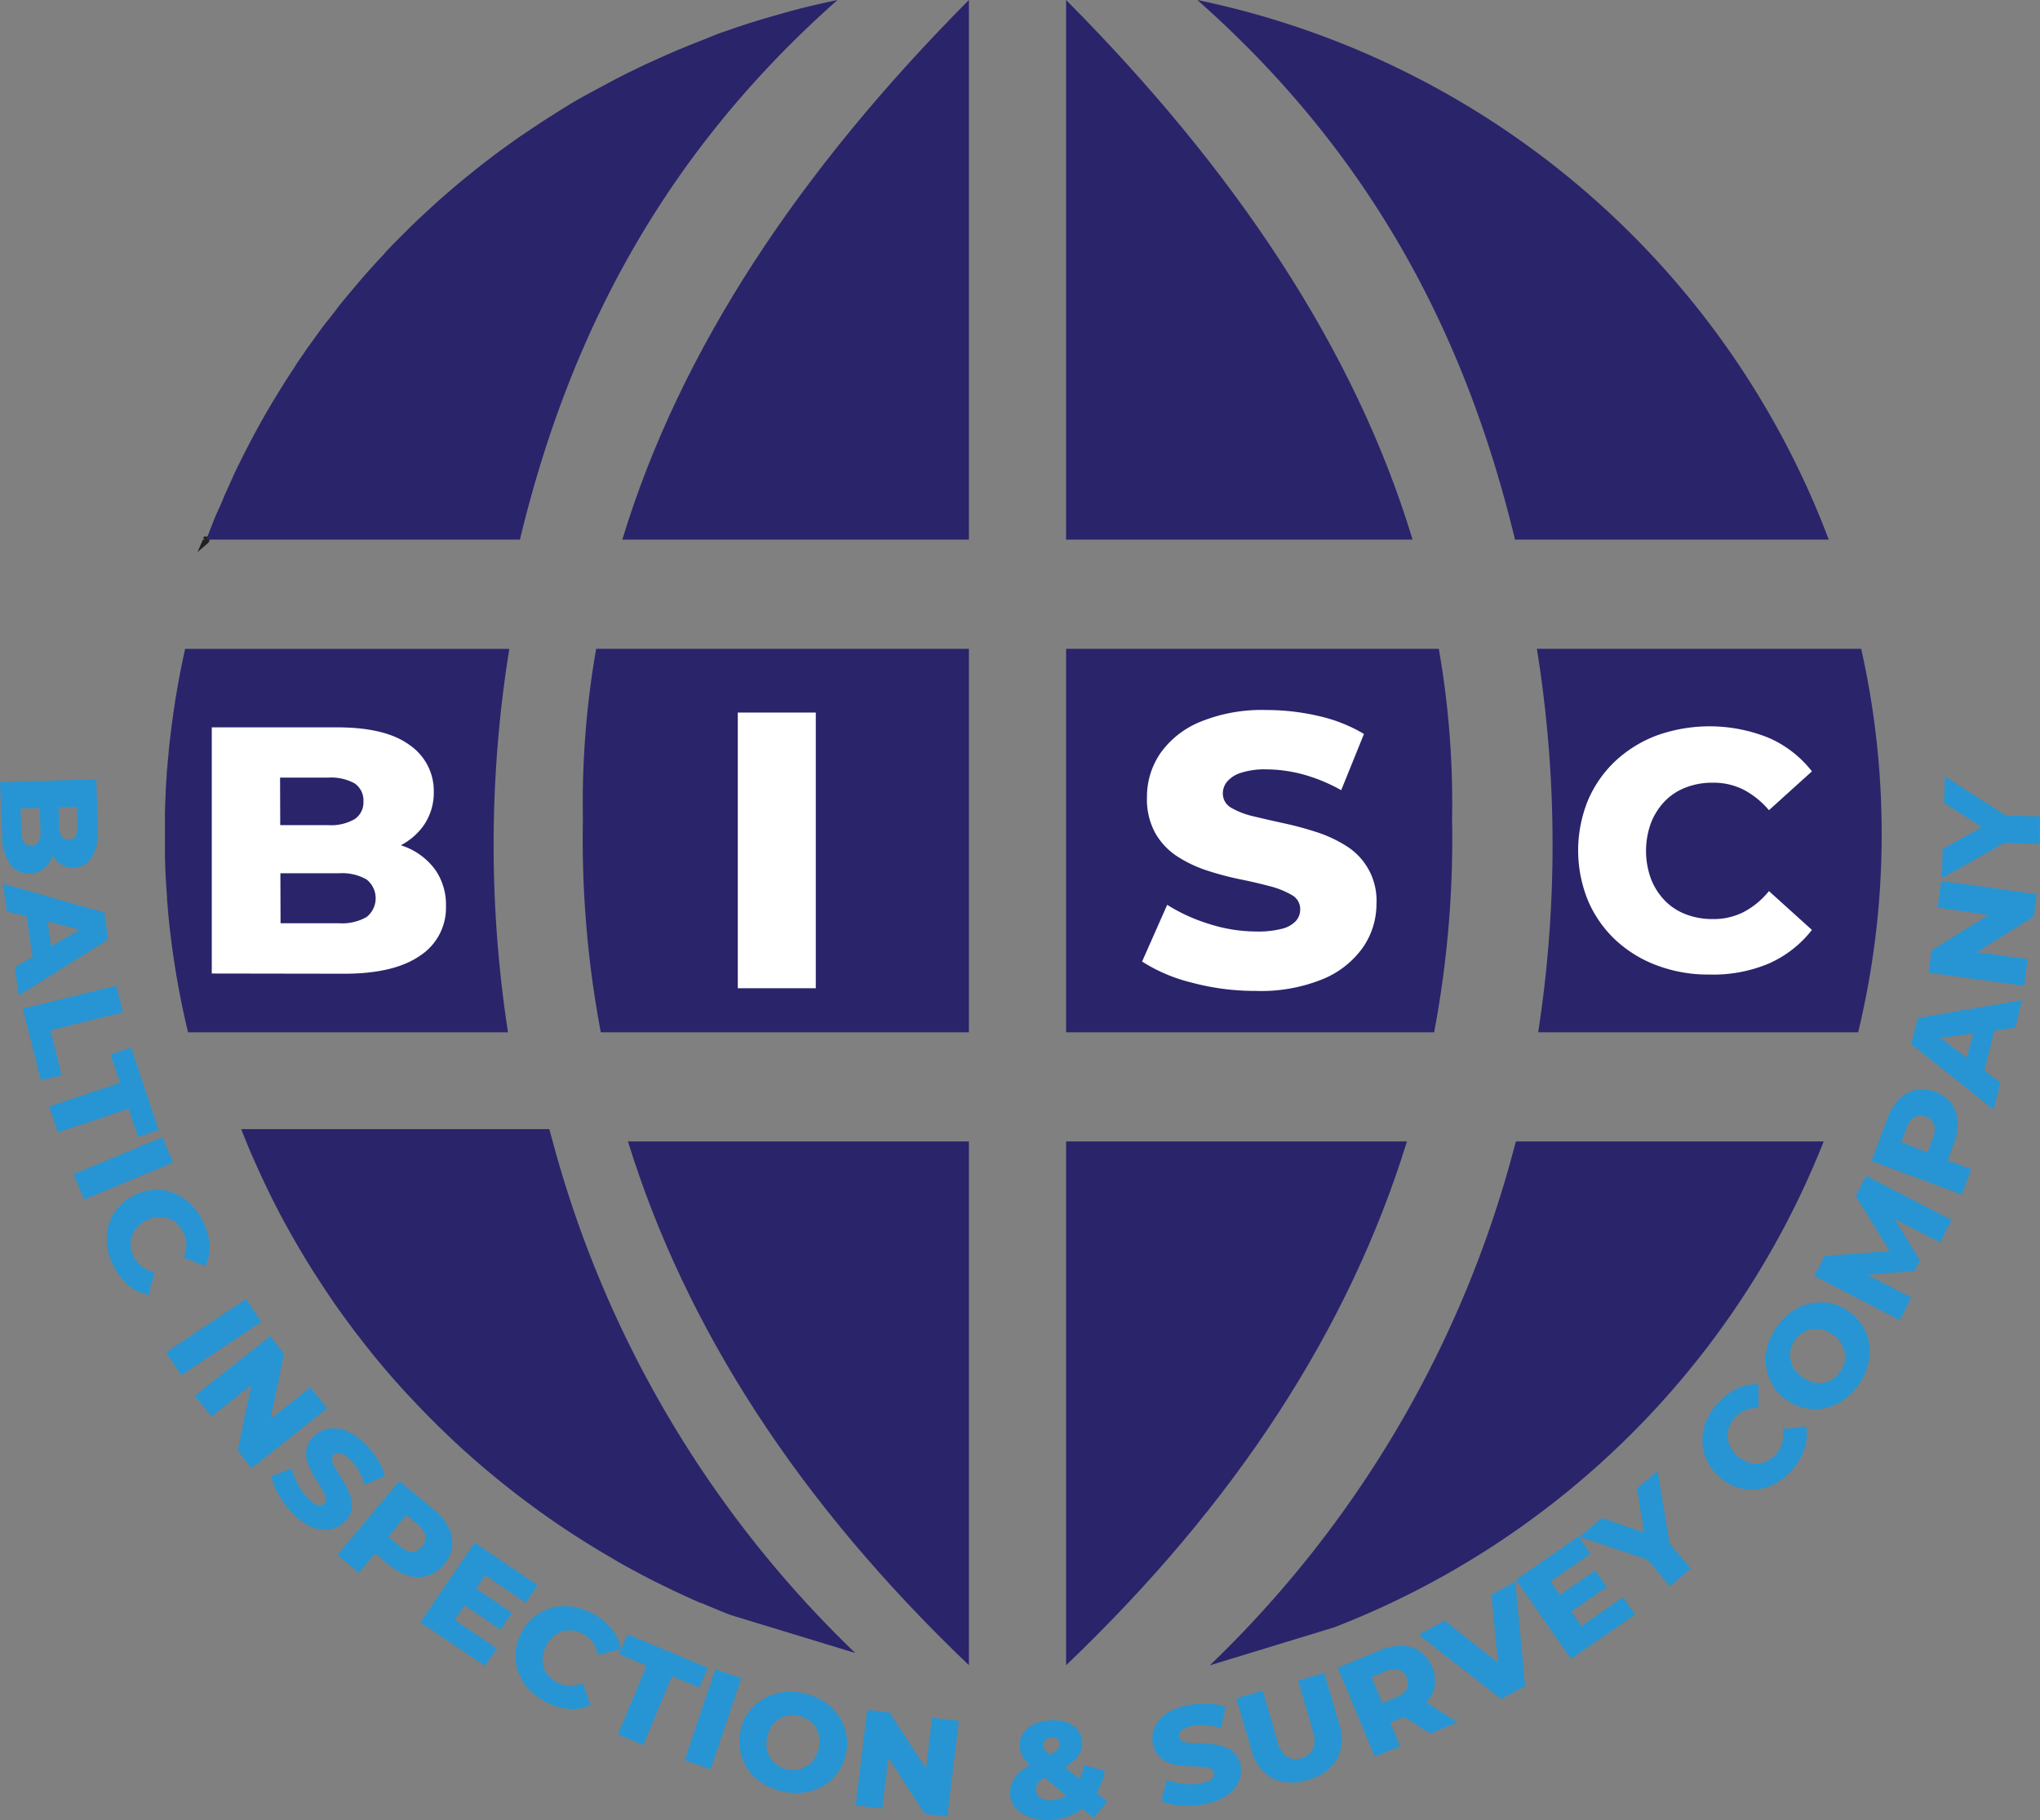 <svg xmlns="http://www.w3.org/2000/svg" viewBox="0 0 296.6 264.7"><rect x="0" y="0" width="296.6" height="264.7" fill="#808080" stroke="none"/><defs><style>.cls-1,.cls-2{fill:none;}.cls-1{stroke:#231f20;stroke-miterlimit:10;stroke-width:0.91px;}.cls-3{fill:#2a246b;}.cls-4{fill:#2795d3;}.cls-5{fill:#fff;}</style></defs><g id="Layer_2" data-name="Layer 2"><g id="Layer_1-2" data-name="Layer 1"><path class="cls-1" d="M30,78.48s0,.11-.07.17a1.15,1.15,0,0,0,.06-.17Z"/><path class="cls-2" d="M121.77,0c-26,23-39.27,49.8-46.18,78.48H30q.41-1.11.84-2.19c.31-.79.63-1.58,1-2.36s.6-1.42.91-2.12l.33-.72c.29-.66.59-1.31.9-2s.7-1.47,1.06-2.2c.13-.25.25-.5.37-.74.3-.59.6-1.18.91-1.76q1.81-3.48,3.86-6.83.68-1.12,1.38-2.22t1.41-2.16l0-.05c.48-.72,1-1.43,1.46-2.14a3,3,0,0,0,.2-.29l1.32-1.83c.51-.7,1-1.4,1.56-2.09s1-1.25,1.46-1.87,1.18-1.48,1.79-2.21,1.12-1.33,1.69-2,1-1.14,1.5-1.71l.22-.24c.58-.64,1.17-1.28,1.77-1.91l0-.05c.59-.62,1.17-1.23,1.77-1.83l1.84-1.84q.93-.91,1.89-1.8t1.92-1.77c.4-.36.8-.72,1.21-1.07.9-.79,1.82-1.57,2.74-2.33.62-.51,1.23-1,1.86-1.51l.18-.14c.57-.45,1.14-.9,1.72-1.34q2.28-1.74,4.64-3.38l2-1.34.14-.09c.69-.46,1.39-.92,2.1-1.37l.29-.18q1-.64,2-1.26c.75-.46,1.51-.91,2.27-1.34S86,13.4,86.71,13l.1-.05,2.33-1.25.24-.13c.7-.36,1.4-.72,2.11-1.07l2.38-1.15,1-.45,1.44-.65c.81-.36,1.62-.72,2.44-1.06s1.64-.68,2.46-1,1.66-.65,2.5-1,1.66-.61,2.5-.9h0c.82-.29,1.64-.56,2.47-.84l.44-.14,2-.61,1-.29,1.83-.52c.85-.24,1.71-.47,2.56-.69Q119.08.57,121.77,0Z"/><path class="cls-2" d="M140.87,0V78.48H90.48C98.89,50.79,116.29,24.74,140.87,0Z"/><path class="cls-2" d="M205.38,78.48H155V0C179.57,24.74,197,50.79,205.38,78.48Z"/><path class="cls-2" d="M265.89,78.48H220.27C213.36,49.79,200.1,23,174.08,0A125.36,125.36,0,0,1,265.89,78.48Z"/><path class="cls-2" d="M124.32,240.37h-.09a124.11,124.11,0,0,1-18-5.49c-.73-.28-1.45-.57-2.17-.87s-1.38-.57-2.07-.87l-.09,0c-.62-.26-1.23-.53-1.84-.81-1.52-.69-3-1.4-4.49-2.14-.61-.3-1.22-.61-1.82-.93l-.31-.16-1.59-.85c-.7-.38-1.4-.76-2.09-1.16l-1-.6q-2.27-1.31-4.47-2.72c-.7-.44-1.4-.89-2.09-1.35l-.13-.09-1.22-.83-1.24-.85c-.59-.42-1.17-.83-1.75-1.26s-1.24-.91-1.85-1.37c-3.08-2.33-6.05-4.8-8.9-7.38l-1.45-1.35-.2-.19-1.62-1.56q-.94-.93-1.86-1.86l-1.36-1.41L59,202.53c-.52-.56-1-1.13-1.53-1.7q-1.59-1.8-3.09-3.64c-.44-.55-.88-1.09-1.31-1.64s-.94-1.21-1.41-1.82l-.06-.07-1.3-1.76q-1.37-1.86-2.64-3.76t-2.5-3.85c-.81-1.31-1.6-2.62-2.36-3.95l-.26-.45-.87-1.56c-1.11-2-2.16-4.08-3.15-6.16l-.78-1.67c-.12-.27-.25-.54-.37-.82-.58-1.27-1.13-2.56-1.66-3.86-.22-.54-.43-1.07-.64-1.61h44.8c.22.84.45,1.67.68,2.51A161,161,0,0,0,124.32,240.37Z"/><path class="cls-2" d="M140.87,166v76.17Q103.94,206.91,91.3,166Z"/><path class="cls-2" d="M204.56,166Q191.93,206.92,155,242.18V166Z"/><path class="cls-2" d="M265.15,166A125.52,125.52,0,0,1,176,242.16h-.07a161,161,0,0,0,43.79-73.65c.23-.84.46-1.67.68-2.51Z"/><path class="cls-2" d="M74.05,94.36a178.94,178.94,0,0,0-.19,55.77H27.34c-.19-.78-.37-1.56-.54-2.35-.07-.3-.13-.59-.19-.89-.1-.46-.2-.92-.29-1.38q-1.14-5.69-1.75-11.55c-.06-.52-.11-1.05-.15-1.57s-.09-1-.13-1.57c0-.11,0-.22,0-.33q-.24-3-.31-6c0-.11,0-.22,0-.33,0-.32,0-.65,0-1,0-.63,0-1.26,0-1.89,0-.83,0-1.67,0-2.5,0-1.12.05-2.23.11-3.34,0-.83.08-1.65.14-2.48,0-.59.08-1.19.14-1.79,0-.33.05-.67.08-1l.06-.66q.09-1,.21-2t.24-2c.13-1,.28-2.07.44-3.09.07-.48.15-1,.23-1.43.24-1.43.5-2.84.78-4.25.14-.65.27-1.3.42-1.94,0-.14.06-.28.1-.42Z"/><path class="cls-2" d="M140.87,94.36v55.77H87.35a151.47,151.47,0,0,1-2.6-31.06,129.26,129.26,0,0,1,1.93-24.71Z"/><path class="cls-2" d="M208.51,150.13H155V94.36h54.19a129.26,129.26,0,0,1,1.93,24.71A151.47,151.47,0,0,1,208.51,150.13Z"/><path class="cls-2" d="M273.58,121.28a122.57,122.57,0,0,1-3.42,28.85H223.64a178.94,178.94,0,0,0-.19-55.77H270.6A122.57,122.57,0,0,1,273.58,121.28Z"/><path class="cls-3" d="M265.89,78.48H220.27C213.36,49.79,200.1,23,174.08,0A125.36,125.36,0,0,1,265.89,78.48Z"/><path class="cls-3" d="M265.15,166A125.22,125.22,0,0,1,194,236.66L176,242.16l-.07,0h0a161,161,0,0,0,43.79-73.65c.23-.84.46-1.67.68-2.51Z"/><path class="cls-3" d="M273.58,121.28a122.57,122.57,0,0,1-3.42,28.85H223.64a178.94,178.94,0,0,0-.19-55.77H270.6A122.57,122.57,0,0,1,273.58,121.28Z"/><path class="cls-3" d="M205.38,78.48H155V0C179.57,24.74,197,50.79,205.38,78.48Z"/><path class="cls-3" d="M204.56,166Q191.93,206.92,155,242.18V166Z"/><path class="cls-3" d="M208.51,150.13H155V94.36h54.19a129.26,129.26,0,0,1,1.93,24.71A151.47,151.47,0,0,1,208.51,150.13Z"/><path class="cls-3" d="M73.86,150.13H27.34c-.19-.78-.37-1.56-.54-2.35-.07-.3-.13-.59-.19-.89-.1-.46-.2-.92-.29-1.38q-1.14-5.69-1.75-11.55c-.06-.52-.11-1.05-.15-1.57s-.09-1-.13-1.57c0-.11,0-.22,0-.33q-.24-3-.31-6c0-.11,0-.22,0-.33,0-.32,0-.65,0-1,0-.63,0-1.26,0-1.89,0-.83,0-1.67,0-2.5,0-1.12.05-2.23.11-3.34,0-.83.08-1.65.14-2.48,0-.59.08-1.19.14-1.79,0-.33.05-.67.08-1l.06-.66q.09-1,.21-2t.24-2c.13-1,.28-2.07.44-3.09.07-.48.15-1,.23-1.43.24-1.43.5-2.84.78-4.25.14-.65.27-1.3.42-1.94,0-.14.06-.28.1-.42H74.05A178.94,178.94,0,0,0,73.86,150.13Z"/><path class="cls-3" d="M124.32,240.37h0l-.07,0h0l-18-5.49c-.73-.28-1.45-.57-2.17-.87s-1.38-.57-2.07-.87l-.09,0c-.62-.26-1.23-.53-1.84-.81-1.52-.69-3-1.4-4.49-2.14-.61-.3-1.22-.61-1.82-.93l-.31-.16-1.59-.85c-.7-.38-1.4-.76-2.09-1.16l-1-.6q-2.27-1.31-4.47-2.72c-.7-.44-1.4-.89-2.09-1.35l-.13-.09-1.22-.83-1.24-.85c-.59-.42-1.17-.83-1.75-1.26s-1.24-.91-1.85-1.37c-3.08-2.33-6.05-4.8-8.9-7.38l-1.45-1.35-.2-.19-1.62-1.56q-.94-.93-1.86-1.86l-1.36-1.41L59,202.53c-.52-.56-1-1.13-1.53-1.7q-1.59-1.8-3.09-3.64c-.44-.55-.88-1.09-1.31-1.64s-.94-1.21-1.41-1.82l-.06-.07-1.3-1.76q-1.37-1.86-2.64-3.76t-2.5-3.85c-.81-1.31-1.6-2.62-2.36-3.95l-.26-.45-.87-1.56c-1.11-2-2.16-4.08-3.15-6.16l-.78-1.67c-.12-.27-.25-.54-.37-.82-.58-1.27-1.13-2.56-1.66-3.86-.22-.54-.43-1.07-.64-1.61h44.8c.22.84.45,1.67.68,2.51A161,161,0,0,0,124.32,240.37Z"/><path class="cls-3" d="M121.77,0c-26,23-39.27,49.8-46.18,78.48H30q.41-1.11.84-2.19c.31-.79.63-1.58,1-2.36s.6-1.42.91-2.12l.33-.72c.29-.66.59-1.31.9-2s.7-1.47,1.06-2.2c.13-.25.25-.5.37-.74.3-.59.6-1.18.91-1.76q1.81-3.48,3.86-6.83.68-1.12,1.38-2.22t1.41-2.16l0-.05c.48-.72,1-1.43,1.46-2.14a3,3,0,0,0,.2-.29l1.32-1.83c.51-.7,1-1.4,1.56-2.09s1-1.25,1.46-1.87,1.18-1.48,1.79-2.21,1.12-1.33,1.69-2,1-1.14,1.5-1.71l.22-.24c.58-.64,1.17-1.28,1.77-1.91l0-.05c.59-.62,1.17-1.23,1.77-1.83l1.84-1.84q.93-.91,1.89-1.8t1.92-1.77c.4-.36.8-.72,1.21-1.07.9-.79,1.82-1.57,2.74-2.33.62-.51,1.23-1,1.86-1.51l.18-.14c.57-.45,1.14-.9,1.72-1.34q2.28-1.74,4.64-3.38l2-1.34.14-.09c.69-.46,1.39-.92,2.1-1.37l.29-.18q1-.64,2-1.26c.75-.46,1.51-.91,2.27-1.34S86,13.4,86.71,13l.1-.05,2.33-1.25.24-.13c.7-.36,1.4-.72,2.11-1.07l2.38-1.15,1-.45,1.44-.65c.81-.36,1.62-.72,2.44-1.06s1.64-.68,2.46-1,1.66-.65,2.5-1,1.66-.61,2.5-.9h0c.82-.29,1.64-.56,2.47-.84l.44-.14,2-.61,1-.29,1.83-.52c.85-.24,1.71-.47,2.56-.69Q119.08.57,121.77,0Z"/><path class="cls-3" d="M140.87,0V78.48H90.48C98.89,50.79,116.29,24.74,140.87,0Z"/><path class="cls-3" d="M140.87,94.36v55.77H87.35a151.47,151.47,0,0,1-2.6-31.06,129.26,129.26,0,0,1,1.93-24.71Z"/><path class="cls-3" d="M140.87,166v76.17Q103.94,206.91,91.3,166Z"/><path class="cls-4" d="M0,113.74l14-.41.21,7.19a7,7,0,0,1-.9,4.21,3.15,3.15,0,0,1-2.6,1.45,3.24,3.24,0,0,1-1.91-.51,3.73,3.73,0,0,1-1.33-1.58,6.1,6.1,0,0,1-.53-2.45l1,.36a7,7,0,0,1-.37,2.6,3.86,3.86,0,0,1-1.26,1.78,3.48,3.48,0,0,1-2,.67,3.24,3.24,0,0,1-2.87-1.4,7.71,7.71,0,0,1-1.14-4.32Zm3,3.85.1,3.35a2.93,2.93,0,0,0,.39,1.57,1.2,1.2,0,0,0,1.09.49,1.19,1.19,0,0,0,1-.55,2.83,2.83,0,0,0,.31-1.59l-.11-3.63,2.74-.08.09,3a2.79,2.79,0,0,0,.38,1.5,1.15,1.15,0,0,0,1,.48,1.17,1.17,0,0,0,1-.54,2.78,2.78,0,0,0,.29-1.52l-.08-2.75Z"/><path class="cls-4" d="M.44,128.51l14.74,4.21.55,3.9-13,8.17-.58-4.12,11.25-6.53.22,1.56L1,132.55Zm3.19,3,3,.61,1,6.84-2.73,1.43Z"/><path class="cls-4" d="M3.3,146.7l13.59-3.36,1,3.89-10.54,2.6,1.61,6.53-3,.76Z"/><path class="cls-4" d="M7.15,160.92l10.3-3.45-1.38-4.12,3-1,4,12-3,1-1.37-4.1-10.3,3.45Z"/><path class="cls-4" d="M10.69,170.76l12.93-5.37,1.53,3.69-12.92,5.37Z"/><path class="cls-4" d="M16.5,184.1a8.62,8.62,0,0,1-.93-3,7.48,7.48,0,0,1,.22-2.88,6.87,6.87,0,0,1,1.31-2.51,7.73,7.73,0,0,1,5.24-2.67,6.79,6.79,0,0,1,2.8.41A7.44,7.44,0,0,1,27.6,175a9.52,9.52,0,0,1,2.87,5.94,6.56,6.56,0,0,1-.59,3.19l-3.18-1.23a5.08,5.08,0,0,0,.39-1.9,3.91,3.91,0,0,0-.45-1.81,4.3,4.3,0,0,0-1-1.3,3.5,3.5,0,0,0-1.29-.74,3.92,3.92,0,0,0-1.5-.14,4.52,4.52,0,0,0-1.59.48,4.58,4.58,0,0,0-1.33,1,3.83,3.83,0,0,0-.76,1.3,3.43,3.43,0,0,0-.16,1.47,4.21,4.21,0,0,0,.48,1.55,4,4,0,0,0,1.2,1.43,4.88,4.88,0,0,0,1.79.79l-.88,3.3a6.59,6.59,0,0,1-2.93-1.4A8.61,8.61,0,0,1,16.5,184.1Z"/><path class="cls-4" d="M24.14,196.68l11.64-7.77L38,192.23,26.36,200Z"/><path class="cls-4" d="M28.3,203l11-8.69,2,2.58-2.47,11.88-1-1.22,7.3-5.79,2.43,3.07-11,8.7-2-2.58L37.06,199l1,1.22-7.3,5.79Z"/><path class="cls-4" d="M42.46,220a13,13,0,0,1-2-2.7,8.51,8.51,0,0,1-1-2.62l3-1.12a9.12,9.12,0,0,0,.82,2.26,8.4,8.4,0,0,0,1.46,2,5,5,0,0,0,1,.86,1.48,1.48,0,0,0,.79.24.92.92,0,0,0,.61-.27.83.83,0,0,0,.21-.82,4.34,4.34,0,0,0-.49-1.16c-.24-.43-.52-.88-.83-1.36a16,16,0,0,1-.87-1.53,6.78,6.78,0,0,1-.58-1.65,3.38,3.38,0,0,1,1.09-3.26,4,4,0,0,1,2.09-1.1,4.88,4.88,0,0,1,2.63.34,8.69,8.69,0,0,1,2.87,2.05,12.23,12.23,0,0,1,1.7,2.17,8,8,0,0,1,1,2.35L53,215.92a9.08,9.08,0,0,0-.81-2A7.74,7.74,0,0,0,51,212.36a4,4,0,0,0-1.06-.82,1.51,1.51,0,0,0-.84-.2.89.89,0,0,0-.58.26.83.83,0,0,0-.23.84,4,4,0,0,0,.49,1.13c.25.42.53.87.85,1.37s.6,1,.87,1.53a6.7,6.7,0,0,1,.58,1.62,3.59,3.59,0,0,1,0,1.66,3.53,3.53,0,0,1-1,1.6,4,4,0,0,1-2.1,1.07,4.73,4.73,0,0,1-2.64-.34A8.6,8.6,0,0,1,42.46,220Z"/><path class="cls-4" d="M49.05,226.14l9-10.75,5,4.13a8.25,8.25,0,0,1,2.18,2.62,4.83,4.83,0,0,1,.52,2.77,4.91,4.91,0,0,1-1.18,2.6,5,5,0,0,1-2.36,1.64,5,5,0,0,1-2.8,0,8.06,8.06,0,0,1-3-1.66l-3.26-2.72,2.5-.18-3.46,4.14Zm6.23-1.23-.19-2.58,3.07,2.56a2.86,2.86,0,0,0,1.79.8,2.13,2.13,0,0,0,1.92-2.31,2.8,2.8,0,0,0-1.09-1.62l-3.07-2.56,2.54-.25Z"/><path class="cls-4" d="M66.11,235.59l6.12,4.14-1.72,2.56-9.39-6.35L69,224.34l9.17,6.2-1.72,2.55-5.91-4ZM69,230.88l5.43,3.68L72.75,237l-5.44-3.68Z"/><path class="cls-4" d="M79.26,247.48a8.77,8.77,0,0,1-2.48-1.93,7.38,7.38,0,0,1-1.46-2.48,6.85,6.85,0,0,1-.35-2.81,7.61,7.61,0,0,1,2.78-5.18,6.75,6.75,0,0,1,2.54-1.27,7.3,7.3,0,0,1,2.88-.15,8.67,8.67,0,0,1,3,1,8.82,8.82,0,0,1,2.77,2.25,6.56,6.56,0,0,1,1.34,2.95l-3.32.81a4.92,4.92,0,0,0-.76-1.79,3.89,3.89,0,0,0-1.4-1.23,4.24,4.24,0,0,0-1.54-.51,3.48,3.48,0,0,0-1.48.12,3.81,3.81,0,0,0-1.31.74,4.8,4.8,0,0,0-1.55,2.89,3.74,3.74,0,0,0,.11,1.5,3.26,3.26,0,0,0,.71,1.3,4.34,4.34,0,0,0,1.28,1,3.91,3.91,0,0,0,1.8.48,4.88,4.88,0,0,0,1.92-.37L85.87,248a6.59,6.59,0,0,1-3.2.53A8.58,8.58,0,0,1,79.26,247.48Z"/><path class="cls-4" d="M89.84,252.25l4.17-10-4-1.67,1.21-2.9,11.69,4.87-1.21,2.9-4-1.66-4.17,10Z"/><path class="cls-4" d="M99.54,256,104,242.77l3.79,1.28-4.46,13.27Z"/><path class="cls-4" d="M113.57,260.48a8.93,8.93,0,0,1-2.9-1.26,7.28,7.28,0,0,1-2.06-2.08,7,7,0,0,1-1-2.64,7,7,0,0,1,.11-3,6.76,6.76,0,0,1,1.26-2.66,7.08,7.08,0,0,1,2.15-1.85,7.18,7.18,0,0,1,2.77-.9,9.29,9.29,0,0,1,6.09,1.48,7.61,7.61,0,0,1,2,2.07,7,7,0,0,1,1.05,2.62,6.92,6.92,0,0,1-.1,3,7.3,7.3,0,0,1-1.27,2.71,6.9,6.9,0,0,1-2.14,1.85,7.68,7.68,0,0,1-2.79.89A8.86,8.86,0,0,1,113.57,260.48Zm.78-3.19a4,4,0,0,0,1.53.09,3.54,3.54,0,0,0,1.37-.5,3.77,3.77,0,0,0,1.08-1,4.43,4.43,0,0,0,.68-1.54,4.37,4.37,0,0,0,.1-1.67,3.79,3.79,0,0,0-.48-1.42,3.48,3.48,0,0,0-1-1.07,4.06,4.06,0,0,0-1.4-.63,3.93,3.93,0,0,0-1.52-.08,3.51,3.51,0,0,0-1.38.49,3.72,3.72,0,0,0-1.09,1,4.63,4.63,0,0,0-.66,1.53,4.42,4.42,0,0,0-.12,1.67,3.65,3.65,0,0,0,1.48,2.5A3.94,3.94,0,0,0,114.35,257.29Z"/><path class="cls-4" d="M124.4,262.57l1.68-13.9,3.27.4,6.6,10.18-1.55-.18,1.12-9.26,3.89.47-1.68,13.9-3.27-.39-6.62-10.19,1.55.18L128.27,263Z"/><path class="cls-4" d="M152.63,264.69a7.69,7.69,0,0,1-2.91-.41,4.86,4.86,0,0,1-2.05-1.34,3.15,3.15,0,0,1-.81-2,3.89,3.89,0,0,1,.43-2,4.88,4.88,0,0,1,1.48-1.63,14.69,14.69,0,0,1,2.59-1.49A14.87,14.87,0,0,0,153,255a3,3,0,0,0,.86-.72,1,1,0,0,0,.24-.68.88.88,0,0,0-.32-.67,1.31,1.31,0,0,0-.87-.23,1.36,1.36,0,0,0-.9.32.94.94,0,0,0-.31.76,1.21,1.21,0,0,0,.13.52,2.28,2.28,0,0,0,.46.6c.23.22.56.51,1,.85L161,262l-2,2.39-8.66-7.13a8.33,8.33,0,0,1-1.16-1.12,4.21,4.21,0,0,1-.68-1.1,3.23,3.23,0,0,1,.28-3,3.85,3.85,0,0,1,1.61-1.32,6.55,6.55,0,0,1,2.46-.54,5.76,5.76,0,0,1,2.32.34,3.66,3.66,0,0,1,1.56,1.1,3,3,0,0,1,.62,1.79,3.09,3.09,0,0,1-.42,1.68,4.63,4.63,0,0,1-1.4,1.44,14.94,14.94,0,0,1-2.48,1.33,11,11,0,0,0-1.44.82,2.73,2.73,0,0,0-.77.8,1.72,1.72,0,0,0-.21.91,1.22,1.22,0,0,0,.29.73,1.7,1.7,0,0,0,.76.51,2.88,2.88,0,0,0,1.16.16,4.29,4.29,0,0,0,2.14-.64,5,5,0,0,0,1.65-1.73,7.16,7.16,0,0,0,.91-2.71l3.1.81a9.14,9.14,0,0,1-1.48,3.67,8.08,8.08,0,0,1-2.77,2.5A8.21,8.21,0,0,1,152.63,264.69Z"/><path class="cls-4" d="M175,262.42a13.45,13.45,0,0,1-3.39.17,9,9,0,0,1-2.75-.61l.77-3.13a9.54,9.54,0,0,0,2.34.59,8,8,0,0,0,2.5-.06,5.17,5.17,0,0,0,1.3-.37,1.53,1.53,0,0,0,.64-.53.92.92,0,0,0,.12-.65.82.82,0,0,0-.57-.64,4.61,4.61,0,0,0-1.22-.24c-.49,0-1-.07-1.6-.08s-1.15-.06-1.75-.14a6.46,6.46,0,0,1-1.69-.45,3.57,3.57,0,0,1-1.33-1,3.53,3.53,0,0,1-.76-1.75,4,4,0,0,1,.27-2.35,4.75,4.75,0,0,1,1.76-2,8.61,8.61,0,0,1,3.31-1.23,12.68,12.68,0,0,1,2.75-.18,8.11,8.11,0,0,1,2.5.49l-.67,3.09a8.48,8.48,0,0,0-2.12-.45,8.17,8.17,0,0,0-1.93.08,4,4,0,0,0-1.28.42,1.67,1.67,0,0,0-.64.58,1,1,0,0,0-.11.63.85.85,0,0,0,.57.66,4.27,4.27,0,0,0,1.21.23c.49,0,1,.05,1.6.06s1.18.07,1.76.14a7,7,0,0,1,1.67.44,3.5,3.5,0,0,1,1.36.95,3.55,3.55,0,0,1,.76,1.72,3.94,3.94,0,0,1-.29,2.34,4.79,4.79,0,0,1-1.76,2A8.65,8.65,0,0,1,175,262.42Z"/><path class="cls-4" d="M190.1,258.87a6.73,6.73,0,0,1-5.16-.27,6.42,6.42,0,0,1-3-4.12L179.75,247l3.84-1.12,2.14,7.36a3.8,3.8,0,0,0,1.39,2.26,2.55,2.55,0,0,0,2.1.2,2.49,2.49,0,0,0,1.66-1.3,3.81,3.81,0,0,0,0-2.65l-2.14-7.35,3.8-1.11,2.18,7.47a6.31,6.31,0,0,1-.36,5.1A6.74,6.74,0,0,1,190.1,258.87Z"/><path class="cls-4" d="M199.89,255.48l-5.39-12.92,5.95-2.48a8.22,8.22,0,0,1,3.33-.72,4.81,4.81,0,0,1,2.7.82,5.41,5.41,0,0,1,2.12,5.08,4.78,4.78,0,0,1-1.34,2.45,8.34,8.34,0,0,1-2.86,1.86l-3.91,1.63,1-2.24,2.08,5Zm1.79-6.1-2.37-1,3.69-1.53a2.85,2.85,0,0,0,1.53-1.23,1.88,1.88,0,0,0,0-1.64,1.84,1.84,0,0,0-1.15-1.13,2.75,2.75,0,0,0-1.94.21l-3.7,1.54,1-2.37Zm6.26,2.74-5.2-3.35,3.93-1.64,5.22,3.35Z"/><path class="cls-4" d="M218.26,247.1l-12-9.34,3.77-2.08,10.32,8.15-2.22,1.23-1.29-13.13,3.47-1.91,1.45,15.18Z"/><path class="cls-4" d="M229.9,236.49l6.08-4.21,1.75,2.54-9.33,6.44-8-11.52,9.11-6.29,1.75,2.53L225.44,230Zm-3.36-4.37,5.4-3.73,1.67,2.42-5.4,3.73Z"/><path class="cls-4" d="M242.79,230.7,239,226.18l2.25,1.22-11.6-3.89,3.24-2.74,8.36,2.85-1.85,1.57L238,216.44l3-2.5,2,12L242,223.6l3.82,4.52Z"/><path class="cls-4" d="M260.6,213.75a8.64,8.64,0,0,1-2.44,2,7.59,7.59,0,0,1-2.75.86,6.78,6.78,0,0,1-2.82-.3,7.21,7.21,0,0,1-2.59-1.51,7.11,7.11,0,0,1-1.82-2.38,6.8,6.8,0,0,1-.65-2.75,7.22,7.22,0,0,1,.5-2.84,9.37,9.37,0,0,1,4.46-4.86,6.53,6.53,0,0,1,3.18-.63l0,3.42a4.89,4.89,0,0,0-1.91.33,4,4,0,0,0-1.52,1.08,4.73,4.73,0,0,0-.85,1.39,3.35,3.35,0,0,0-.21,1.46,3.88,3.88,0,0,0,.42,1.45,4.83,4.83,0,0,0,2.46,2.17,3.9,3.9,0,0,0,1.49.23,3.38,3.38,0,0,0,1.43-.4,4.25,4.25,0,0,0,1.26-1,3.94,3.94,0,0,0,.89-1.64,4.9,4.9,0,0,0,.07-2l3.39-.4a6.61,6.61,0,0,1-.21,3.24A8.69,8.69,0,0,1,260.6,213.75Z"/><path class="cls-4" d="M270.25,201.36a8.68,8.68,0,0,1-2.23,2.25,7.27,7.27,0,0,1-2.68,1.18,7.38,7.38,0,0,1-2.85,0,7.34,7.34,0,0,1-4.75-3.31,7.31,7.31,0,0,1-.95-2.67,7.38,7.38,0,0,1,.16-2.91A9,9,0,0,1,258.3,193a8.88,8.88,0,0,1,2.23-2.26,7.44,7.44,0,0,1,2.67-1.17,6.94,6.94,0,0,1,5.55,1.13,7.31,7.31,0,0,1,2.07,2.16,6.84,6.84,0,0,1,.95,2.67,7.59,7.59,0,0,1-.18,2.91A8.94,8.94,0,0,1,270.25,201.36Zm-2.69-1.87a4.38,4.38,0,0,0,.63-1.4,3.42,3.42,0,0,0,0-1.46,3.75,3.75,0,0,0-.57-1.38,4.41,4.41,0,0,0-1.18-1.18,4.49,4.49,0,0,0-1.53-.71,4,4,0,0,0-1.49-.05,3.39,3.39,0,0,0-1.36.53,4.14,4.14,0,0,0-1.72,2.47,3.6,3.6,0,0,0,0,1.46,3.73,3.73,0,0,0,.57,1.39,4.57,4.57,0,0,0,1.19,1.17,4.45,4.45,0,0,0,1.52.71,3.42,3.42,0,0,0,1.49.06,3.45,3.45,0,0,0,1.37-.54A4.1,4.1,0,0,0,267.56,199.49Z"/><path class="cls-4" d="M276.21,192l-12.43-6.43,1.51-2.92,11.14-.81-.8,1.54-5.83-9.45,1.51-2.93,12.45,6.42-1.69,3.26-7.53-3.85.28-.55,4.33,7-.81,1.58-8.31.64.36-.68,7.51,3.89Z"/><path class="cls-4" d="M285.23,173.73l-13.13-4.87,2.24-6a8.41,8.41,0,0,1,1.74-2.93,4.81,4.81,0,0,1,2.44-1.41,5.39,5.39,0,0,1,5.18,1.92,5,5,0,0,1,.91,2.65,8.11,8.11,0,0,1-.58,3.36l-1.47,4-1-2.29,5.07,1.88ZM282,168.26l-2.36,1,1.39-3.75a2.83,2.83,0,0,0,.15-2,1.85,1.85,0,0,0-1.2-1.11,1.88,1.88,0,0,0-1.61.07,2.8,2.8,0,0,0-1.17,1.57l-1.39,3.75-1.08-2.32Z"/><path class="cls-4" d="M289.86,161.38l-12-9.53,1-3.82L294,145.46l-1,4L280,151.22l.39-1.53,10.47,7.74Zm-1.8-4-2.56-1.72,1.72-6.69,3.07-.28Z"/><path class="cls-4" d="M294.28,143.38l-13.87-1.92.45-3.27,10.3-6.42-.21,1.54L281.71,132l.54-3.88,13.87,1.92-.45,3.26-10.3,6.45.21-1.54,9.23,1.27Z"/><path class="cls-4" d="M296.48,122.74l-5.92-.17,2.41-.86-10.64,6,.12-4.24,7.72-4.32-.08,2.42-7.44-4.81.12-3.87L293,119.51l-2.36-.94,5.92.17Z"/><path class="cls-5" d="M30.79,141.58v-35.8H49q7.11,0,10.59,2.6a8.08,8.08,0,0,1,3.48,6.76A8.38,8.38,0,0,1,61.63,120a9.36,9.36,0,0,1-4.09,3.27,15.37,15.37,0,0,1-6.24,1.18l1-2.46a17.41,17.41,0,0,1,6.58,1.15,9.77,9.77,0,0,1,4.4,3.35,8.87,8.87,0,0,1,1.56,5.27A8.31,8.31,0,0,1,61.05,139q-3.77,2.61-11,2.61Zm10-7.31h8.5a7.18,7.18,0,0,0,4-.9,3.48,3.48,0,0,0,0-5.47,7.18,7.18,0,0,0-4-.9H40.05v-7h7.67a6.86,6.86,0,0,0,3.84-.87,2.91,2.91,0,0,0,1.28-2.56,3,3,0,0,0-1.28-2.64,7.06,7.06,0,0,0-3.84-.84h-7Z"/><path class="cls-5" d="M107.27,143.72V103.63h11.34v40.09Z"/><path class="cls-5" d="M182.61,144.11a35.46,35.46,0,0,1-9.35-1.21,24,24,0,0,1-7.21-3.06l3.65-8.25a25.48,25.48,0,0,0,6.09,2.78,22.63,22.63,0,0,0,6.88,1.1,13.74,13.74,0,0,0,3.73-.4,4.14,4.14,0,0,0,2-1.12,2.53,2.53,0,0,0,.64-1.74,2.32,2.32,0,0,0-1.23-2.05,12.59,12.59,0,0,0-3.23-1.29c-1.33-.35-2.77-.69-4.32-1a44.46,44.46,0,0,1-4.74-1.26,18.44,18.44,0,0,1-4.38-2.08,9.85,9.85,0,0,1-3.17-3.37,10.18,10.18,0,0,1-1.21-5.22,11.2,11.2,0,0,1,1.91-6.34,13.19,13.19,0,0,1,5.78-4.6,23.56,23.56,0,0,1,9.65-1.74,33.39,33.39,0,0,1,7.61.87,22.42,22.42,0,0,1,6.6,2.61L195,114.92a24.55,24.55,0,0,0-5.56-2.3,21,21,0,0,0-5.33-.73,11.11,11.11,0,0,0-3.71.51,4.31,4.31,0,0,0-2,1.29,2.66,2.66,0,0,0-.61,1.68,2.37,2.37,0,0,0,1.23,2.11,11.38,11.38,0,0,0,3.2,1.23c1.31.32,2.76.65,4.35,1a47.42,47.42,0,0,1,4.74,1.27,18.8,18.8,0,0,1,4.35,2,9.35,9.35,0,0,1,4.47,8.45,11.12,11.12,0,0,1-1.94,6.31,13.31,13.31,0,0,1-5.81,4.63A23.73,23.73,0,0,1,182.61,144.11Z"/><path class="cls-5" d="M248.52,141.73a21.15,21.15,0,0,1-7.59-1.32,18.11,18.11,0,0,1-6.05-3.71,17.07,17.07,0,0,1-4-5.73,19.3,19.3,0,0,1,0-14.58,17.07,17.07,0,0,1,4-5.73,18.3,18.3,0,0,1,6.05-3.72,22.89,22.89,0,0,1,16.19.35,16.1,16.1,0,0,1,6.32,4.89l-6.25,5.65a12.24,12.24,0,0,0-3.72-3,9.67,9.67,0,0,0-4.46-1,10.59,10.59,0,0,0-3.92.7,8.48,8.48,0,0,0-3.05,2,9.59,9.59,0,0,0-2,3.15,11.86,11.86,0,0,0,0,8.14,9.44,9.44,0,0,0,2,3.14,8.37,8.37,0,0,0,3.05,2,10.59,10.59,0,0,0,3.92.7,9.55,9.55,0,0,0,4.46-1,11.69,11.69,0,0,0,3.72-3.07l6.25,5.65a16.24,16.24,0,0,1-6.32,4.91A20.89,20.89,0,0,1,248.52,141.73Z"/></g></g></svg>